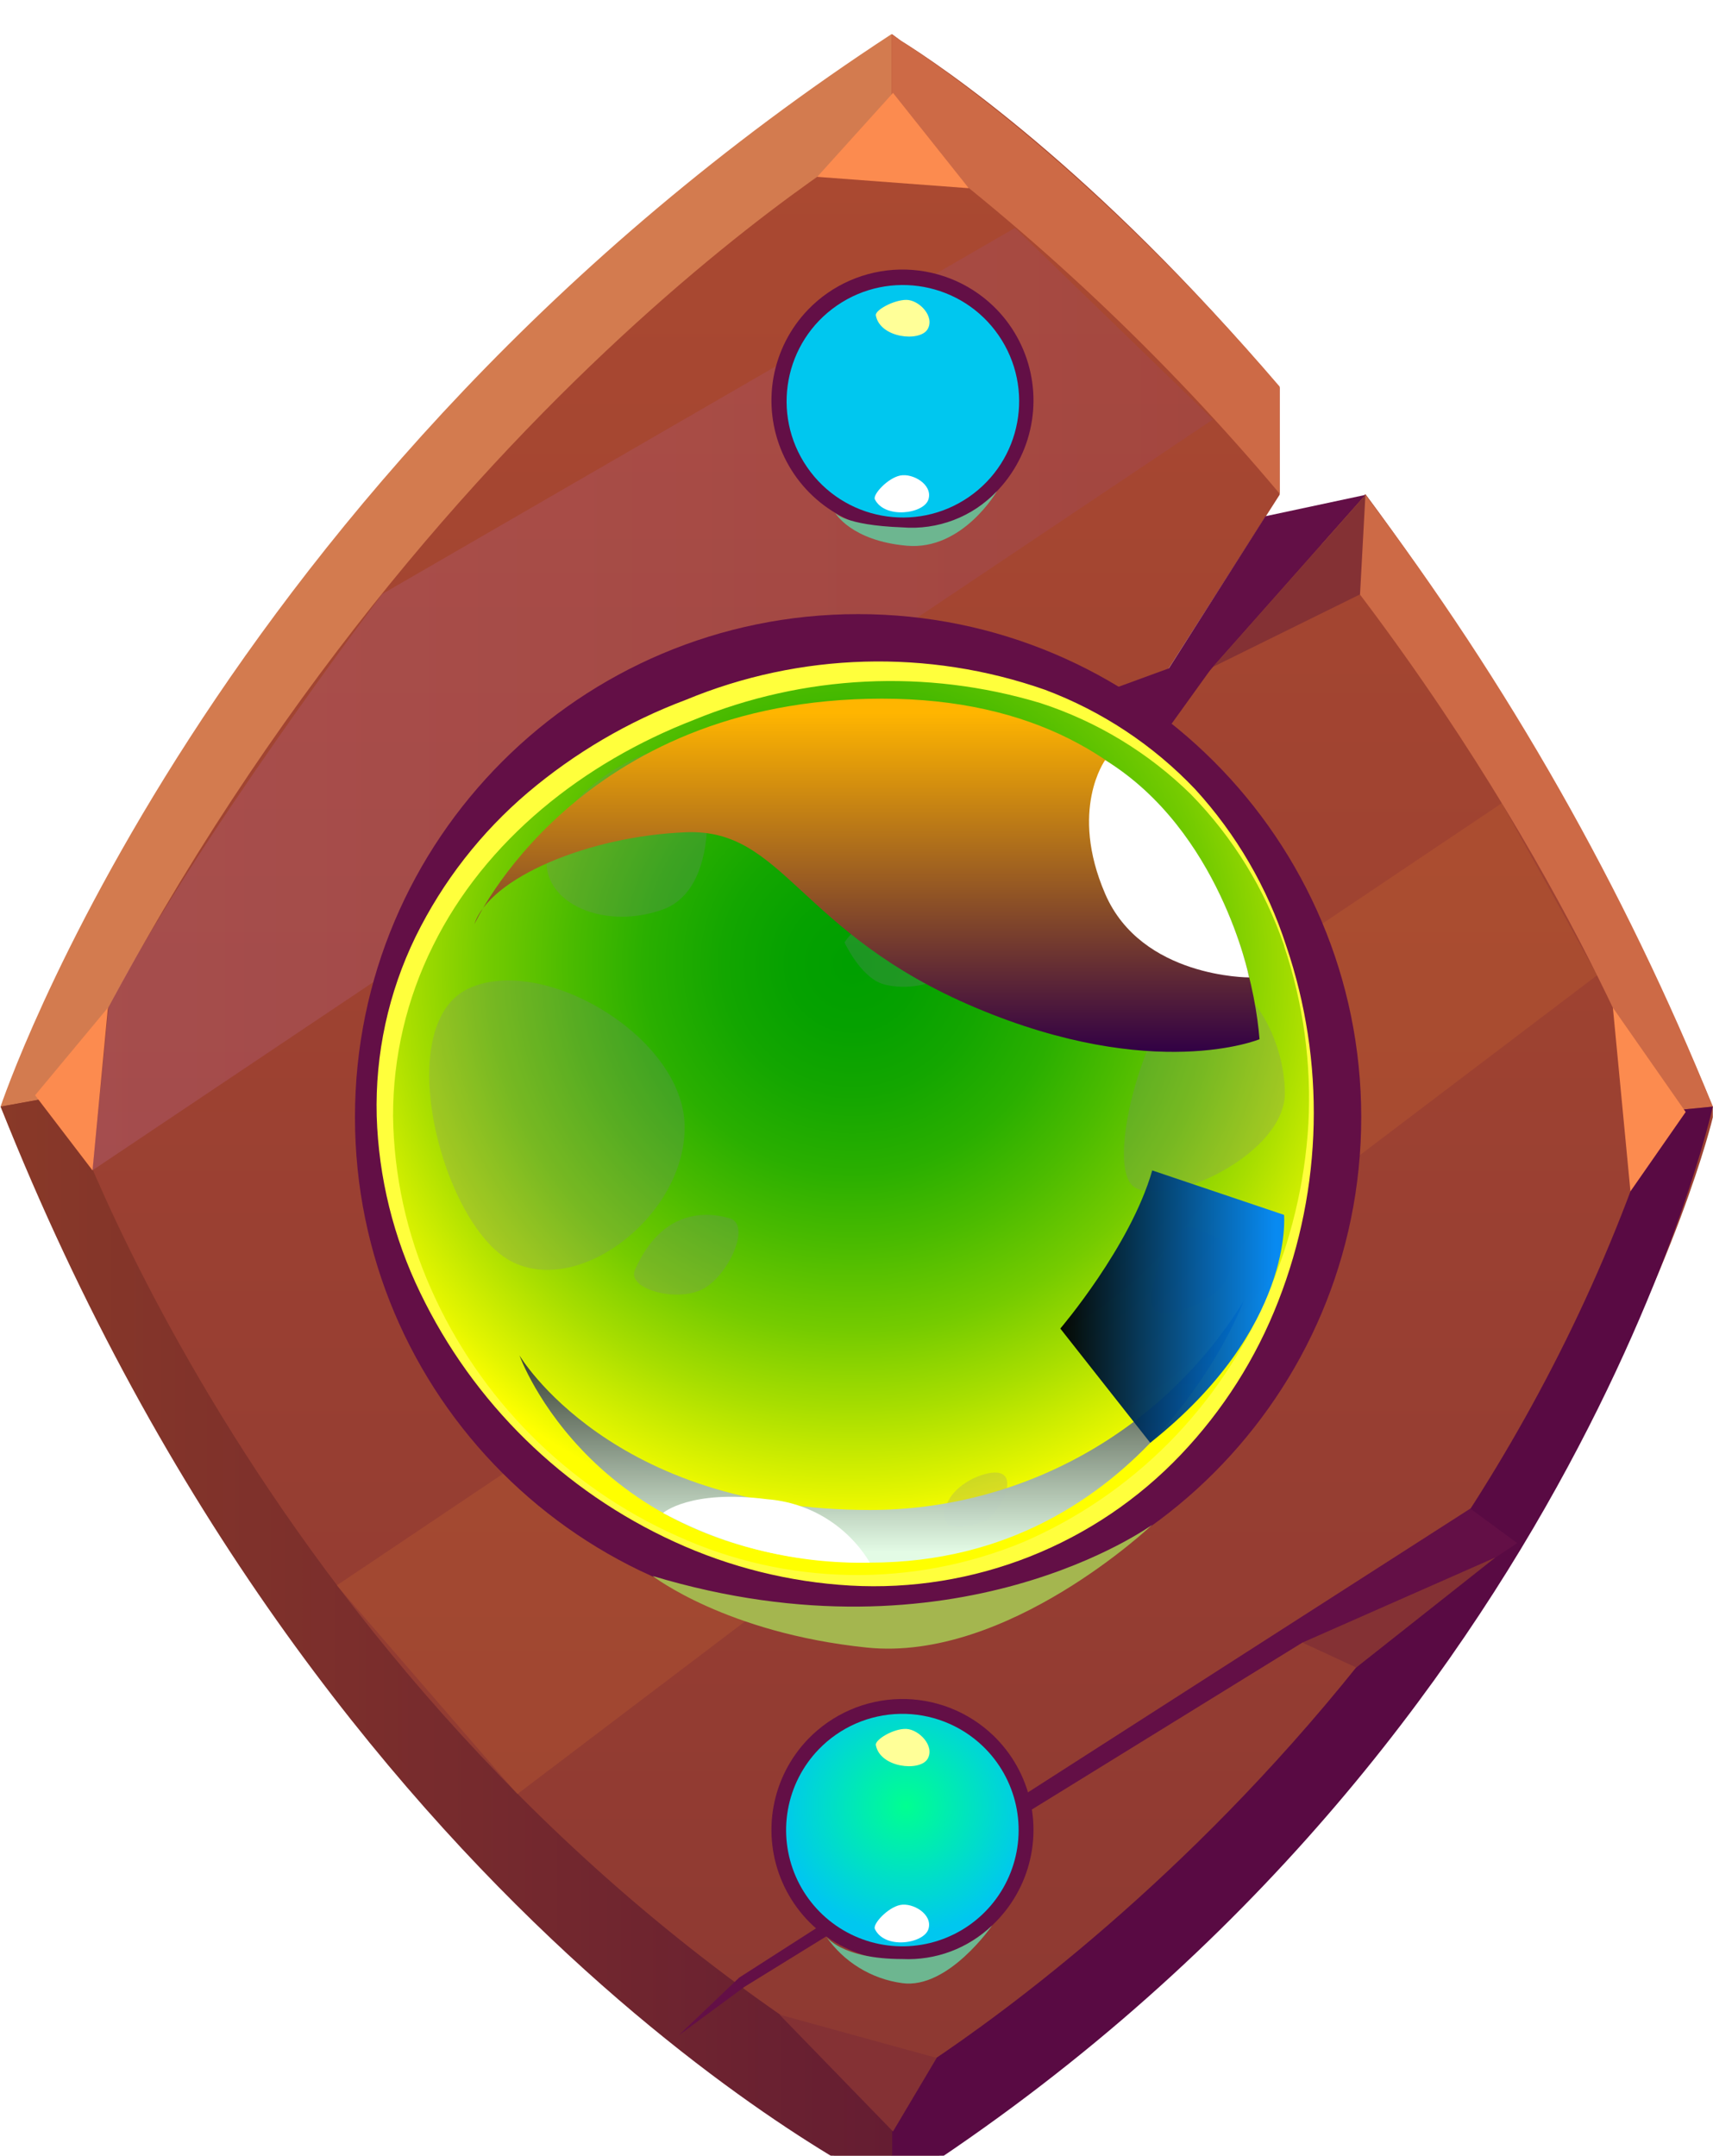 <svg width="201" height="253" viewBox="0 0 201 253" fill="none" xmlns="http://www.w3.org/2000/svg">
<g id="Group" filter="url(#filter0_d)">
<g id="Group_2">
<g id="Group_3">
<path id="Vector" fill-rule="evenodd" clip-rule="evenodd" d="M200.977 125.868V127.132C200.977 127.132 184.597 197.121 104.595 253C104.595 253 88.215 244.529 67.156 224.428C38.247 196.558 15.415 163.01 0.094 125.891C0.094 125.891 24.64 55.902 104.689 0.023L105.695 0.772C110.211 3.557 128.532 15.841 150.153 41.488V54.054L124.414 94.372L155.02 59.81L160.215 53.983C176.693 76.186 190.383 100.328 200.977 125.868V125.868Z" fill="url(#paint0_linear)"/>
<path id="Vector_2" fill-rule="evenodd" clip-rule="evenodd" d="M104.618 -1.90735e-06V11.068C104.618 11.068 47.664 42.892 7.418 124.534L0.07 125.868C0.07 125.868 24.429 52.392 104.618 -1.90735e-06Z" fill="#D37B4F"/>
<path id="Vector_3" fill-rule="evenodd" clip-rule="evenodd" d="M150.153 41.371V53.937C136.694 37.91 121.413 23.508 104.618 11.021V-1.90735e-06L105.695 0.772C110.187 3.604 128.743 16.357 150.153 41.371Z" fill="#CD6A46"/>
<path id="Vector_4" fill-rule="evenodd" clip-rule="evenodd" d="M200.977 125.868L194.542 126.477C194.542 126.477 183.217 95.261 155.02 59.904L160.215 54.077C176.91 76.104 190.616 100.244 200.977 125.868Z" fill="#CD6A46"/>
<path id="Vector_5" fill-rule="evenodd" clip-rule="evenodd" d="M104.618 253V240.879C104.618 240.879 170.44 202.526 194.542 126.5L200.976 125.868C200.976 125.868 184.269 202.55 104.618 253Z" fill="#590A43"/>
<path id="Vector_6" fill-rule="evenodd" clip-rule="evenodd" d="M7.418 124.534C7.418 124.534 31.893 197.8 104.688 240.879V253C104.688 253 38.117 221.691 0.07 125.868L7.418 124.534Z" fill="url(#paint1_linear)"/>
<path id="Vector_7" fill-rule="evenodd" clip-rule="evenodd" d="M160.215 54.077L148.492 56.581L124.414 94.489L160.215 54.077Z" fill="#630F46"/>
<path id="Vector_8" fill-rule="evenodd" clip-rule="evenodd" d="M178.022 177.091L172.523 173.042L86.741 228.079L79.628 234.865L87.373 229.155L152.821 188.767L162.485 187.433L178.022 177.091Z" fill="#630F46"/>
<path id="Vector_9" fill-rule="evenodd" clip-rule="evenodd" d="M175.471 178.775L152.821 188.767L159.139 191.692L175.471 178.775Z" fill="#843134"/>
<path id="Vector_10" fill-rule="evenodd" clip-rule="evenodd" d="M142.315 74.271L159.583 65.754L160.215 54.077L142.315 74.271Z" fill="#843134"/>
<path id="Vector_11" fill-rule="evenodd" clip-rule="evenodd" d="M95.89 16.754L113.674 18.088L104.782 6.903L95.89 16.754Z" fill="#FC8B4F"/>
<path id="Vector_12" fill-rule="evenodd" clip-rule="evenodd" d="M12.659 114.262L10.857 133.356L4.118 124.534L12.659 114.262Z" fill="#FC8B4F"/>
<path id="Vector_13" fill-rule="evenodd" clip-rule="evenodd" d="M189.254 114.262L197.794 126.5L191.313 135.813L189.254 114.262Z" fill="#FC8B4F"/>
<path id="Vector_14" fill-rule="evenodd" clip-rule="evenodd" d="M91.468 232.431L109.906 237.509L104.782 246.144L91.468 232.431Z" fill="#843134"/>
<path id="Vector_15" opacity="0.2" fill-rule="evenodd" clip-rule="evenodd" d="M39.521 182.051L176.22 90.254L187.405 110.448L60.698 206.551L39.521 182.051Z" fill="#D9772F"/>
<path id="Vector_16" style="mix-blend-mode:multiply" opacity="0.2" fill-rule="evenodd" clip-rule="evenodd" d="M10.834 133.356L142.315 45.232L119.102 22.745L44.856 65.707C44.856 65.707 22.393 95.355 12.729 114.238L10.834 133.356Z" fill="url(#paint2_linear)"/>
</g>
<path id="Vector_17" d="M100.687 186.146C133.292 186.146 159.724 159.714 159.724 127.108C159.724 94.503 133.292 68.07 100.687 68.07C68.082 68.07 41.651 94.503 41.651 127.108C41.651 159.714 68.082 186.146 100.687 186.146Z" fill="#630F46"/>
<path id="Vector_18" fill-rule="evenodd" clip-rule="evenodd" d="M150.809 107.055C160.613 135.462 146.409 168.971 118.049 178.775C89.689 188.58 57.796 170.983 47.968 142.576C38.141 114.168 54.988 88.218 83.395 78.413C111.802 68.609 141.004 78.647 150.809 107.055Z" fill="url(#paint3_radial)"/>
<path id="Vector_19" fill-rule="evenodd" clip-rule="evenodd" d="M126.473 78.343L143.929 71.955L135.201 84.099L126.473 78.343Z" fill="#630F46"/>
<g id="Vector_20" style="mix-blend-mode:multiply" opacity="0.4">
<path fill-rule="evenodd" clip-rule="evenodd" d="M133.142 117.234C127.737 122.101 102.091 101.883 102.068 93.015C102.044 84.146 117.231 81.642 127.269 85.737C137.307 89.832 138.781 112.156 133.142 117.234Z" fill="#8275A0"/>
</g>
<g id="Group_4" opacity="0.53">
<g id="Vector_21" style="mix-blend-mode:multiply" opacity="0.4">
<path fill-rule="evenodd" clip-rule="evenodd" d="M54.918 112.039C45.816 116.415 51.876 139.721 59.949 144.003C68.022 148.285 80.587 138.457 80.33 128.021C80.072 117.585 63.576 107.897 54.918 112.039Z" fill="#8275A0"/>
</g>
<g id="Vector_22" style="mix-blend-mode:multiply" opacity="0.4">
<path fill-rule="evenodd" clip-rule="evenodd" d="M74.503 145.033C77.686 137.802 82.974 138.2 85.618 138.972C88.262 139.744 85.361 145.992 82.225 147.396C79.09 148.8 73.544 147.209 74.503 145.033Z" fill="#8275A0"/>
</g>
<g id="Vector_23" style="mix-blend-mode:multiply" opacity="0.4">
<path fill-rule="evenodd" clip-rule="evenodd" d="M140.255 140.166C137.026 138.645 134.031 148.917 135.576 149.83C137.12 150.742 143.742 148.636 144.28 144.986C144.818 141.336 141.964 140.985 140.255 140.166Z" fill="#8275A0"/>
</g>
<g id="Vector_24" style="mix-blend-mode:multiply" opacity="0.4">
<path fill-rule="evenodd" clip-rule="evenodd" d="M133.306 135.439C129.117 133.403 134.944 113.209 140.326 111.056C145.707 108.903 150.762 117.327 150.762 124.3C150.762 131.274 137.705 137.592 133.306 135.439Z" fill="#8275A0"/>
</g>
<g id="Vector_25" style="mix-blend-mode:multiply" opacity="0.4">
<path fill-rule="evenodd" clip-rule="evenodd" d="M64.348 95.542C62.687 101.602 70.502 105.37 77.803 102.726C85.103 100.081 83.348 85.573 80.517 84.006C77.686 82.438 66.477 87.75 64.348 95.542Z" fill="#8275A0"/>
</g>
<g id="Vector_26" style="mix-blend-mode:multiply" opacity="0.4">
<path fill-rule="evenodd" clip-rule="evenodd" d="M111.194 174.985C109.509 171.124 115.499 168.269 117.394 168.901C119.29 169.532 117.394 173.136 115.85 174.329C114.409 175.044 112.776 175.274 111.194 174.985V174.985Z" fill="#8275A0"/>
</g>
<g id="Vector_27" style="mix-blend-mode:multiply" opacity="0.4">
<path fill-rule="evenodd" clip-rule="evenodd" d="M99.096 106.61C102.068 101.766 109.906 106.212 110.655 108.95C111.404 111.688 105.975 112.32 103.448 111.43C100.921 110.541 99.096 106.61 99.096 106.61Z" fill="#8275A0"/>
</g>
</g>
<path id="Vector_28" style="mix-blend-mode:screen" fill-rule="evenodd" clip-rule="evenodd" d="M55.667 104.457C55.667 104.457 67.718 77.992 103.495 77.992C139.273 77.992 146.901 106.774 147.79 117.959C147.79 117.959 135.435 123.084 114.54 114.285C93.644 105.487 92.029 93.225 80.517 93.67C69.004 94.115 57.422 99.052 55.667 104.457Z" fill="url(#paint4_linear)"/>
<path id="Vector_29" style="mix-blend-mode:screen" opacity="0.96" fill-rule="evenodd" clip-rule="evenodd" d="M60.955 155.071C60.955 155.071 69.613 179.384 102.068 179.384C134.523 179.384 145.918 148.707 145.918 148.707C141.31 156.195 134.86 162.379 127.184 166.668C119.507 170.957 110.861 173.208 102.068 173.206C71.672 173.206 60.955 155.071 60.955 155.071Z" fill="url(#paint5_linear)"/>
<path id="Vector_30" fill-rule="evenodd" clip-rule="evenodd" d="M129.679 85.199C129.679 85.199 125.42 91.026 129.679 100.9C133.938 110.775 146.573 110.705 146.573 110.705C146.573 110.705 143.133 93.483 129.679 85.199Z" fill="white"/>
<path id="Vector_31" fill-rule="evenodd" clip-rule="evenodd" d="M77.803 173.557C77.803 173.557 80.962 170.773 90.017 171.943C92.474 172.13 94.851 172.903 96.947 174.198C99.044 175.493 100.8 177.271 102.068 179.384C93.613 179.562 85.255 177.555 77.803 173.557V173.557Z" fill="white"/>
<path id="Vector_32" fill-rule="evenodd" clip-rule="evenodd" d="M76.586 180.952C76.586 180.952 85.197 187.644 101.717 189.352C118.237 191.06 135.201 174.938 135.201 174.938C135.201 174.938 112.223 191.692 76.586 180.952Z" fill="#A4B64F"/>
<path id="Vector_33" d="M150.926 107.008C155.536 120.583 155.205 135.351 149.989 148.707C147.388 155.402 143.5 161.523 138.547 166.724C133.58 171.943 127.538 176.019 120.839 178.67C114.14 181.321 106.944 182.483 99.751 182.075C92.629 181.662 85.645 179.924 79.16 176.95C66.096 170.987 55.533 160.639 49.302 147.7C46.164 141.233 44.426 134.176 44.201 126.991C44.009 119.707 45.574 112.483 48.764 105.931C51.953 99.438 56.446 93.671 61.961 88.99C67.465 84.34 73.725 80.667 80.47 78.132C93.885 72.567 108.88 72.142 122.589 76.939C129.289 79.449 135.33 83.45 140.255 88.639C145.085 93.928 148.723 100.192 150.926 107.008V107.008ZM150.691 107.008C148.408 100.34 144.667 94.265 139.741 89.224C134.759 84.334 128.712 80.666 122.074 78.507C108.685 74.474 94.315 75.176 81.383 80.496C68.537 85.48 56.954 94.536 50.8 107.008C47.712 113.208 46.11 120.042 46.12 126.968C46.21 133.937 47.715 140.815 50.542 147.186C56.244 160.139 66.562 170.508 79.487 176.272C85.842 179.16 92.722 180.712 99.702 180.833C106.681 180.954 113.611 179.64 120.062 176.974C132.933 171.412 143.166 161.104 148.632 148.192C151.452 141.772 153.108 134.903 153.523 127.904C153.898 120.846 152.937 113.78 150.691 107.078V107.008Z" fill="#FFFF3C"/>
<g id="Group_5">
<path id="Vector_34" fill-rule="evenodd" clip-rule="evenodd" d="M116.552 199.672C118.743 201.78 120.26 204.49 120.911 207.46C121.561 210.43 121.317 213.527 120.208 216.358C119.099 219.189 117.175 221.628 114.68 223.366C112.185 225.104 109.231 226.063 106.191 226.121C103.151 226.18 100.162 225.337 97.602 223.697C95.041 222.057 93.025 219.694 91.807 216.908C90.589 214.122 90.225 211.038 90.76 208.044C91.295 205.051 92.706 202.284 94.814 200.093C97.644 197.16 101.521 195.468 105.596 195.389C109.671 195.31 113.611 196.85 116.552 199.672Z" fill="#630F46"/>
<path id="Vector_35" fill-rule="evenodd" clip-rule="evenodd" d="M115.335 200.935C117.281 202.805 118.628 205.21 119.207 207.846C119.785 210.482 119.569 213.23 118.585 215.743C117.602 218.256 115.895 220.421 113.681 221.964C111.467 223.507 108.845 224.358 106.147 224.41C103.449 224.463 100.796 223.714 98.523 222.258C96.251 220.803 94.462 218.706 93.381 216.233C92.301 213.76 91.978 211.022 92.454 208.366C92.93 205.709 94.183 203.254 96.054 201.31C98.562 198.704 102.002 197.202 105.617 197.131C109.233 197.061 112.728 198.429 115.335 200.935V200.935Z" fill="url(#paint6_radial)"/>
<path id="Vector_36" fill-rule="evenodd" clip-rule="evenodd" d="M102.77 200.795C103.261 203.462 107.917 203.93 108.83 202.433C109.743 200.935 107.847 198.97 106.35 198.899C104.852 198.829 102.653 200.163 102.77 200.795Z" fill="#FFFF98"/>
<g id="Vector_37" style="mix-blend-mode:soft-light">
<path fill-rule="evenodd" clip-rule="evenodd" d="M102.653 222.369C103.799 224.826 108.432 224.101 108.947 222.369C109.462 220.638 107.098 219.257 105.624 219.561C104.15 219.866 102.395 221.784 102.653 222.369Z" fill="white"/>
</g>
</g>
<g id="Group_6">
<path id="Vector_38" fill-rule="evenodd" clip-rule="evenodd" d="M116.552 31.918C118.743 34.026 120.26 36.736 120.911 39.706C121.561 42.676 121.317 45.773 120.208 48.604C119.099 51.435 117.175 53.874 114.68 55.612C112.185 57.349 109.231 58.309 106.191 58.367C103.151 58.426 100.162 57.582 97.602 55.943C95.042 54.303 93.025 51.94 91.807 49.154C90.589 46.368 90.225 43.283 90.76 40.29C91.295 37.297 92.706 34.53 94.814 32.339C97.644 29.406 101.521 27.714 105.596 27.635C109.671 27.556 113.611 29.096 116.552 31.918Z" fill="#630F46"/>
<path id="Vector_39" d="M113.67 54.334C119.878 50.065 121.451 41.572 117.182 35.363C112.914 29.154 104.421 27.582 98.212 31.851C92.004 36.119 90.431 44.612 94.7 50.821C98.968 57.029 107.462 58.602 113.67 54.334Z" fill="url(#paint7_radial)"/>
<path id="Vector_40" fill-rule="evenodd" clip-rule="evenodd" d="M102.77 33.017C103.261 35.685 107.918 36.153 108.83 34.655C109.743 33.158 107.847 31.192 106.35 31.192C104.852 31.192 102.653 32.409 102.77 33.017Z" fill="#FFFF98"/>
<g id="Vector_41" style="mix-blend-mode:soft-light">
<path fill-rule="evenodd" clip-rule="evenodd" d="M102.653 54.592C103.799 56.932 108.432 56.324 108.947 54.592C109.462 52.86 107.099 51.503 105.624 51.807C104.15 52.112 102.395 54.03 102.653 54.592Z" fill="white"/>
</g>
</g>
<path id="Vector_42" fill-rule="evenodd" clip-rule="evenodd" d="M97.996 56.183C97.996 56.183 99.845 59.459 106.397 60.044C112.948 60.629 116.973 53.656 116.973 53.656C115.557 55.144 113.826 56.296 111.907 57.029C109.988 57.762 107.929 58.057 105.882 57.891C99.026 57.634 97.996 56.183 97.996 56.183Z" fill="#6DB690"/>
<path id="Vector_43" fill-rule="evenodd" clip-rule="evenodd" d="M96.92 223.235C97.947 224.727 99.275 225.987 100.818 226.934C102.362 227.881 104.087 228.495 105.882 228.734C111.264 229.46 116.411 221.972 116.411 221.972C115.014 223.305 113.36 224.342 111.55 225.017C109.74 225.693 107.812 225.994 105.882 225.903C98.675 225.903 96.92 223.235 96.92 223.235Z" fill="#6DB690"/>
<path id="Vector_44" style="mix-blend-mode:screen" opacity="0.96" fill-rule="evenodd" clip-rule="evenodd" d="M134.967 165.32L124.414 151.912C124.414 151.912 132.651 142.272 135.201 133.356L150.668 138.574C150.668 138.574 151.932 151.842 134.967 165.32Z" fill="url(#paint8_linear)"/>
</g>
</g>
<defs>
<filter id="filter0_d" x="-3.93" y="-1.90735e-06" width="208.906" height="261" filterUnits="userSpaceOnUse" color-interpolation-filters="sRGB">
<feFlood flood-opacity="0" result="BackgroundImageFix"/>
<feColorMatrix in="SourceAlpha" type="matrix" values="0 0 0 0 0 0 0 0 0 0 0 0 0 0 0 0 0 0 127 0" result="hardAlpha"/>
<feOffset dy="4"/>
<feGaussianBlur stdDeviation="2"/>
<feComposite in2="hardAlpha" operator="out"/>
<feColorMatrix type="matrix" values="0 0 0 0 0 0 0 0 0 0 0 0 0 0 0 0 0 0 0.25 0"/>
<feBlend mode="normal" in2="BackgroundImageFix" result="effect1_dropShadow"/>
<feBlend mode="normal" in="SourceGraphic" in2="effect1_dropShadow" result="shape"/>
</filter>
<linearGradient id="paint0_linear" x1="100.477" y1="252.976" x2="100.477" y2="-0" gradientUnits="userSpaceOnUse">
<stop stop-color="#8C3832"/>
<stop offset="1" stop-color="#AC4A31"/>
</linearGradient>
<linearGradient id="paint1_linear" x1="-6.85488e-05" y1="188.767" x2="104.618" y2="188.767" gradientUnits="userSpaceOnUse">
<stop stop-color="#893928"/>
<stop offset="1" stop-color="#651D32"/>
</linearGradient>
<linearGradient id="paint2_linear" x1="10.834" y1="77.992" x2="142.315" y2="77.992" gradientUnits="userSpaceOnUse">
<stop stop-color="#C77CBD"/>
<stop offset="1" stop-color="#974577"/>
</linearGradient>
<radialGradient id="paint3_radial" cx="0" cy="0" r="1" gradientUnits="userSpaceOnUse" gradientTransform="translate(100.072 109.173) rotate(-19.05) scale(66.174 66.175)">
<stop offset="0.01" stop-color="#009F00"/>
<stop offset="0.11" stop-color="#05A100"/>
<stop offset="0.23" stop-color="#13A600"/>
<stop offset="0.37" stop-color="#2AAF00"/>
<stop offset="0.5" stop-color="#4BBB00"/>
<stop offset="0.65" stop-color="#75CB00"/>
<stop offset="0.79" stop-color="#A8DE00"/>
<stop offset="0.94" stop-color="#E3F500"/>
<stop offset="1" stop-color="#FFFF00"/>
</radialGradient>
<linearGradient id="paint4_linear" x1="101.717" y1="119.457" x2="101.717" y2="78.015" gradientUnits="userSpaceOnUse">
<stop stop-color="#310045"/>
<stop offset="0.96" stop-color="#FFB500"/>
</linearGradient>
<linearGradient id="paint5_linear" x1="103.425" y1="179.384" x2="103.425" y2="148.707" gradientUnits="userSpaceOnUse">
<stop offset="0.04" stop-color="#E2FBEF"/>
<stop offset="1"/>
</linearGradient>
<radialGradient id="paint6_radial" cx="0" cy="0" r="1" gradientUnits="userSpaceOnUse" gradientTransform="translate(106.322 207.941) rotate(-46.111) scale(14.999)">
<stop stop-color="#00FF91"/>
<stop offset="1" stop-color="#00C7EF"/>
</radialGradient>
<radialGradient id="paint7_radial" cx="0" cy="0" r="1" gradientUnits="userSpaceOnUse" gradientTransform="translate(13397 -4475.59) rotate(-46.111) scale(174.89 174.89)">
<stop stop-color="#00FF91"/>
<stop offset="1" stop-color="#00C7EF"/>
</radialGradient>
<linearGradient id="paint8_linear" x1="124.414" y1="149.338" x2="150.691" y2="149.338" gradientUnits="userSpaceOnUse">
<stop/>
<stop offset="0.96" stop-color="#0086FB"/>
</linearGradient>
</defs>
</svg>
